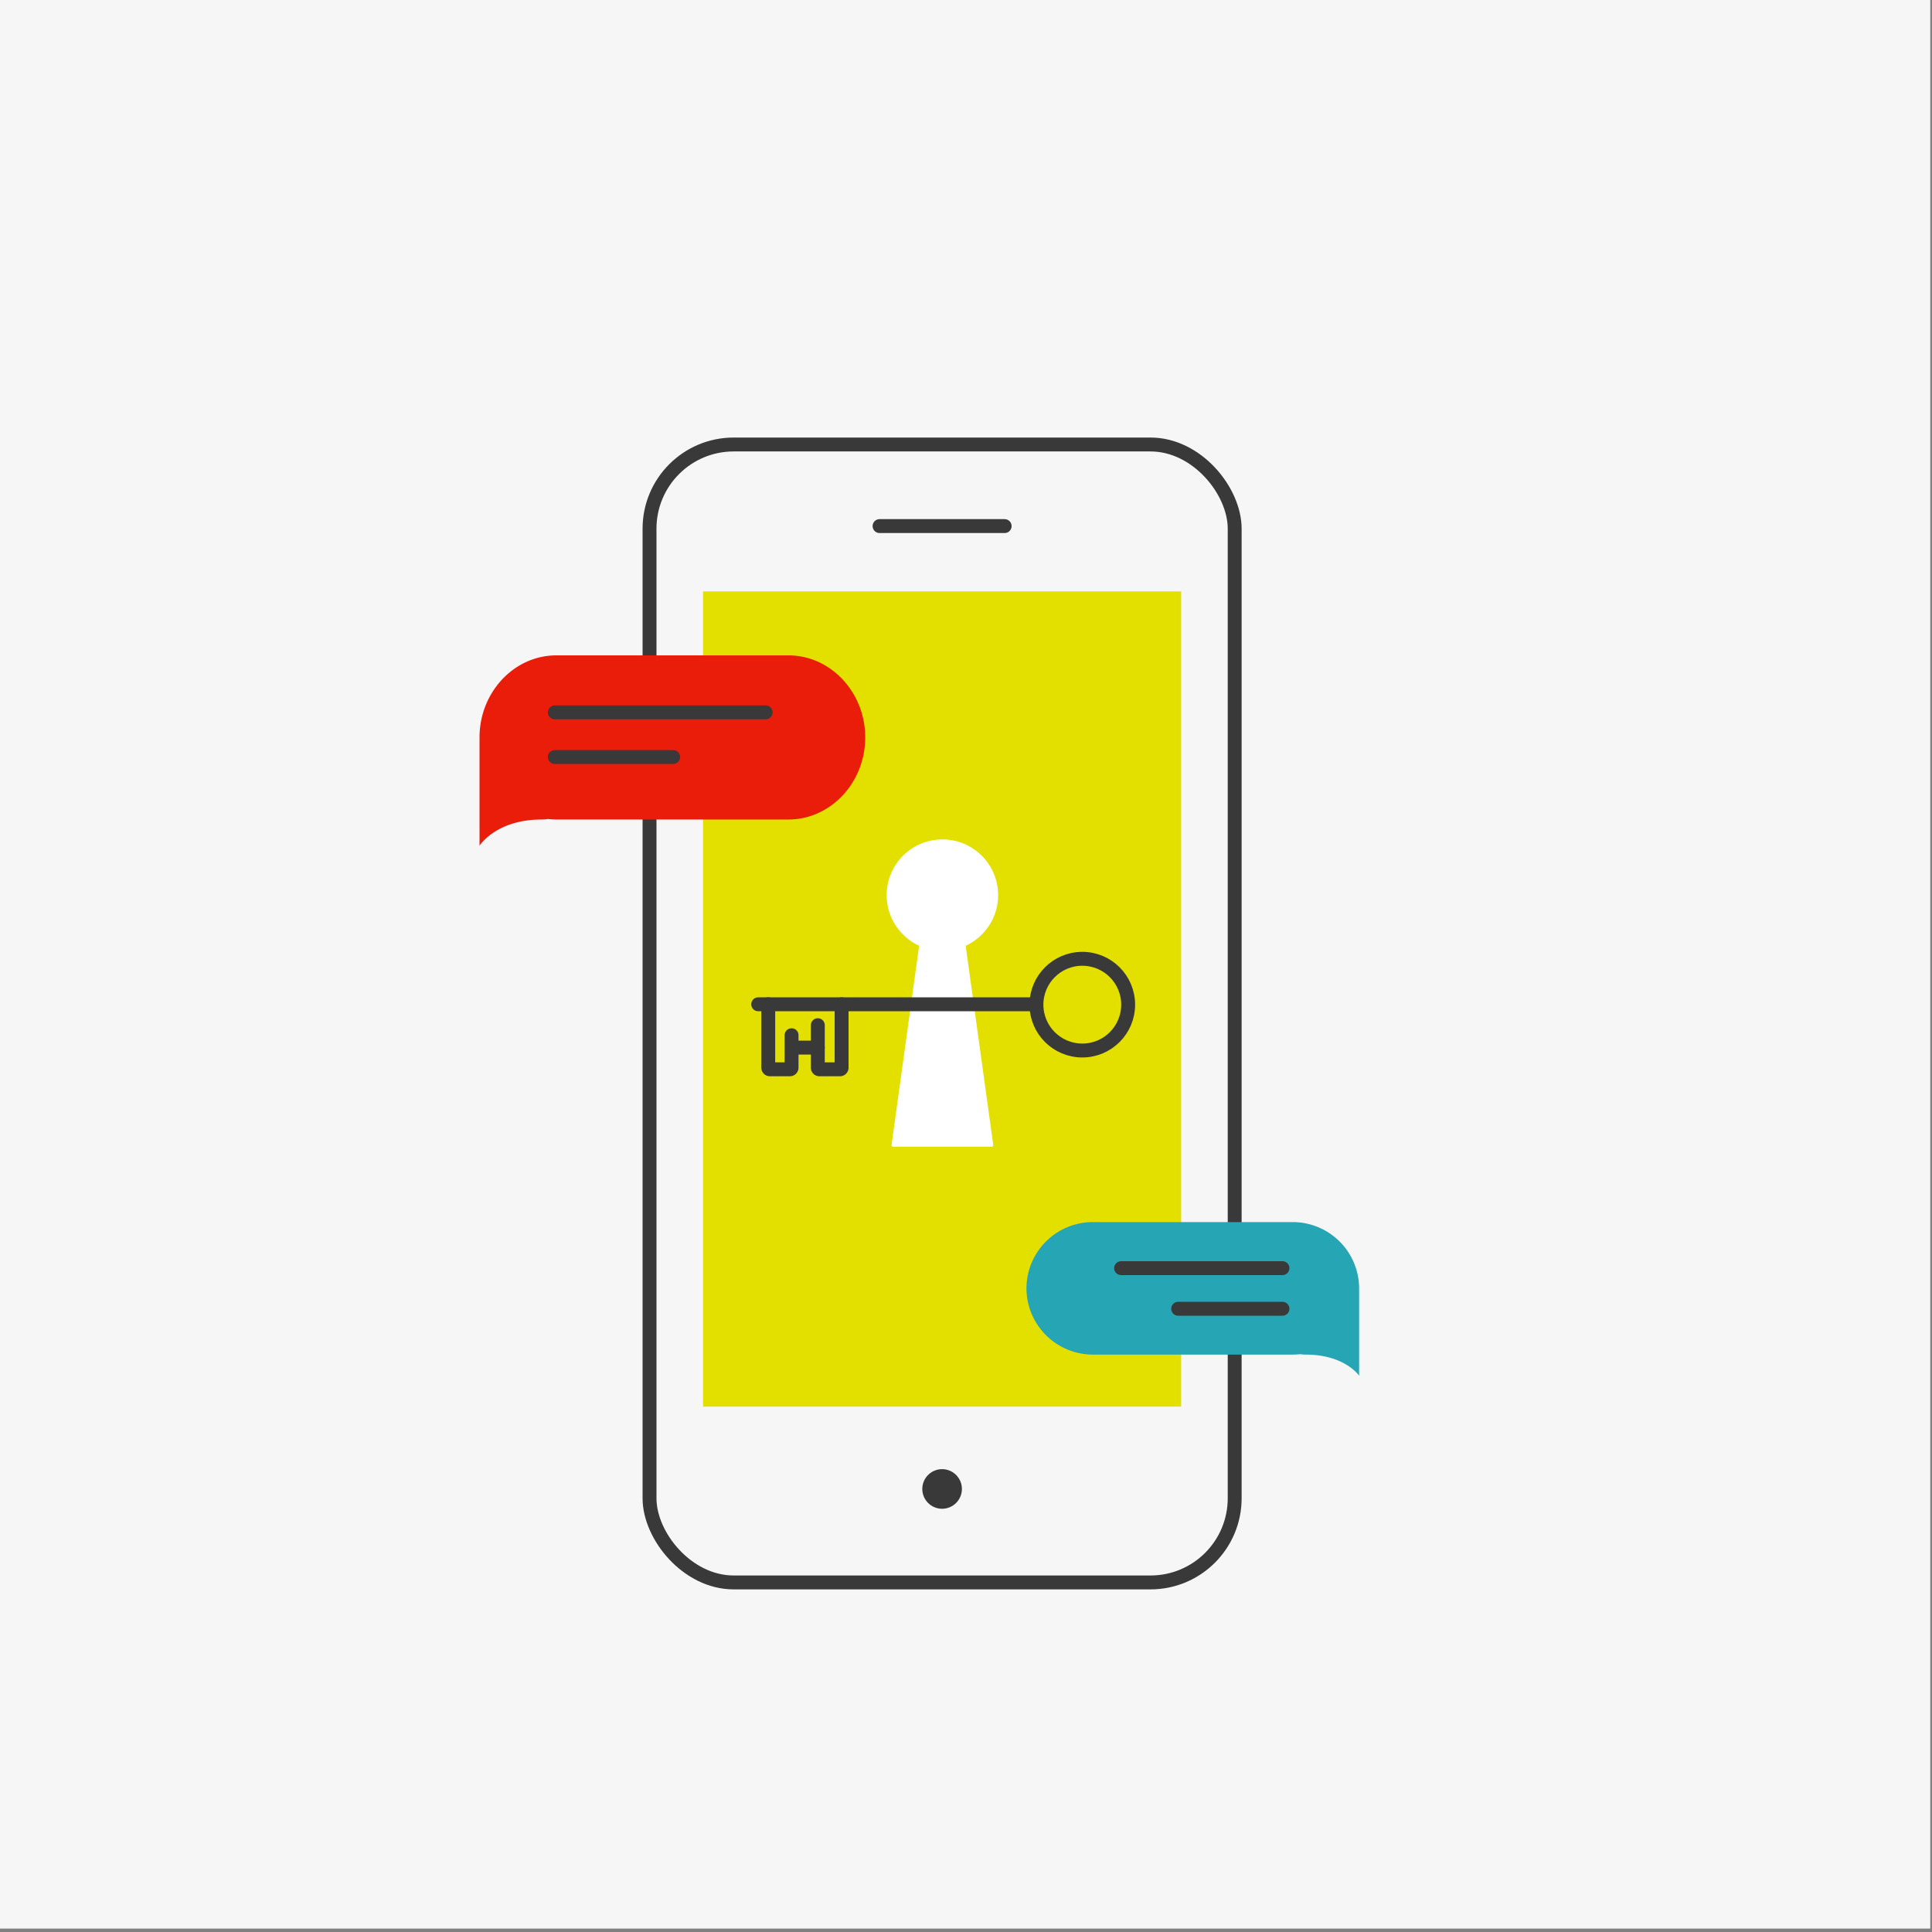 <svg id="Layer_1" data-name="Layer 1" xmlns="http://www.w3.org/2000/svg" viewBox="0 0 1390 1390">
  <rect x="0" y="0" width="1390" height="1390" fill="#808080" stroke="none"/>
  <rect x="-0.25" y="-1.454" width="1389" height="1389" fill="#f6f6f7"/>
  <rect x="505.806" y="425.5" width="344" height="586.5" fill="#e3e000"/>
  <rect x="467.306" y="319.795" width="421" height="818.705" rx="60.557" stroke-width="10" stroke="#39393a" stroke-linecap="round" stroke-linejoin="round" fill="none"/>
  <path d="M567.235,471.511H400.265c-30.4,0-55.265,26.572-55.265,59.049h0v77.894s11.758-18.846,44.682-18.846a25.672,25.672,0,0,0,4.454-.367,51.763,51.763,0,0,0,6.129.367h166.97c30.4,0,55.265-26.571,55.265-59.048h0C622.5,498.083,597.631,471.511,567.235,471.511Z" fill="#ea1c0a"/>
  <g>
    <circle cx="678.018" cy="644.019" r="40.094" fill="#fff"/>
    <path d="M713.389,825H642.647a1.2,1.2,0,0,1-1.192-1.369L663.4,665.105a1.2,1.2,0,0,1,1.193-1.039h26.859a1.2,1.2,0,0,1,1.192,1.039l21.942,158.526A1.2,1.2,0,0,1,713.389,825Z" fill="#fff"/>
  </g>
  <circle cx="778.671" cy="722.815" r="32.994" fill="none" stroke="#39393a" stroke-linecap="round" stroke-linejoin="round" stroke-width="10"/>
  <line x1="744.285" y1="722.537" x2="545.484" y2="722.537" fill="none" stroke="#39393a" stroke-linecap="round" stroke-linejoin="round" stroke-width="10"/>
  <path d="M552.724,722.537v45.572a1.171,1.171,0,0,0,1.133,1.2h14.509a1.172,1.172,0,0,0,1.134-1.2v-23.3" fill="none" stroke="#39393a" stroke-linecap="round" stroke-linejoin="round" stroke-width="10"/>
  <path d="M605.5,722.537v45.572a1.132,1.132,0,0,1-1.04,1.2H589.425a1.132,1.132,0,0,1-1.04-1.2V737.6" fill="none" stroke="#39393a" stroke-linecap="round" stroke-linejoin="round" stroke-width="10"/>
  <line x1="570.112" y1="753.721" x2="588.385" y2="753.721" fill="none" stroke="#393939" stroke-linecap="round" stroke-miterlimit="10" stroke-width="10"/>
  <circle cx="677.806" cy="1071.25" r="9.25" fill="#39393a" stroke="#39393a" stroke-linecap="round" stroke-linejoin="round" stroke-width="10"/>
  <line x1="632.806" y1="378.5" x2="722.806" y2="378.5" fill="none" stroke="#39393a" stroke-linecap="round" stroke-linejoin="round" stroke-width="10"/>
  <line x1="399.169" y1="512.525" x2="550.842" y2="512.525" fill="none" stroke="#39393a" stroke-linecap="round" stroke-linejoin="round" stroke-width="10"/>
  <line x1="399.169" y1="544.639" x2="484.292" y2="544.639" fill="none" stroke="#39393a" stroke-linecap="round" stroke-linejoin="round" stroke-width="10"/>
  <path d="M786.164,879.247H930.171a47.8,47.8,0,0,1,47.664,47.665h0v62.876s-10.141-15.212-38.537-15.212a23.623,23.623,0,0,1-3.841-.3,47.6,47.6,0,0,1-5.286.3H786.164A47.8,47.8,0,0,1,738.5,926.912h0A47.8,47.8,0,0,1,786.164,879.247Z" fill="#26a5b4"/>
  <line x1="806.584" y1="912.39" x2="922.681" y2="912.39" fill="none" stroke="#39393a" stroke-linecap="round" stroke-linejoin="round" stroke-width="10"/>
  <line x1="847.653" y1="941.612" x2="922.681" y2="941.612" fill="none" stroke="#39393a" stroke-linecap="round" stroke-linejoin="round" stroke-width="10"/>
</svg>
